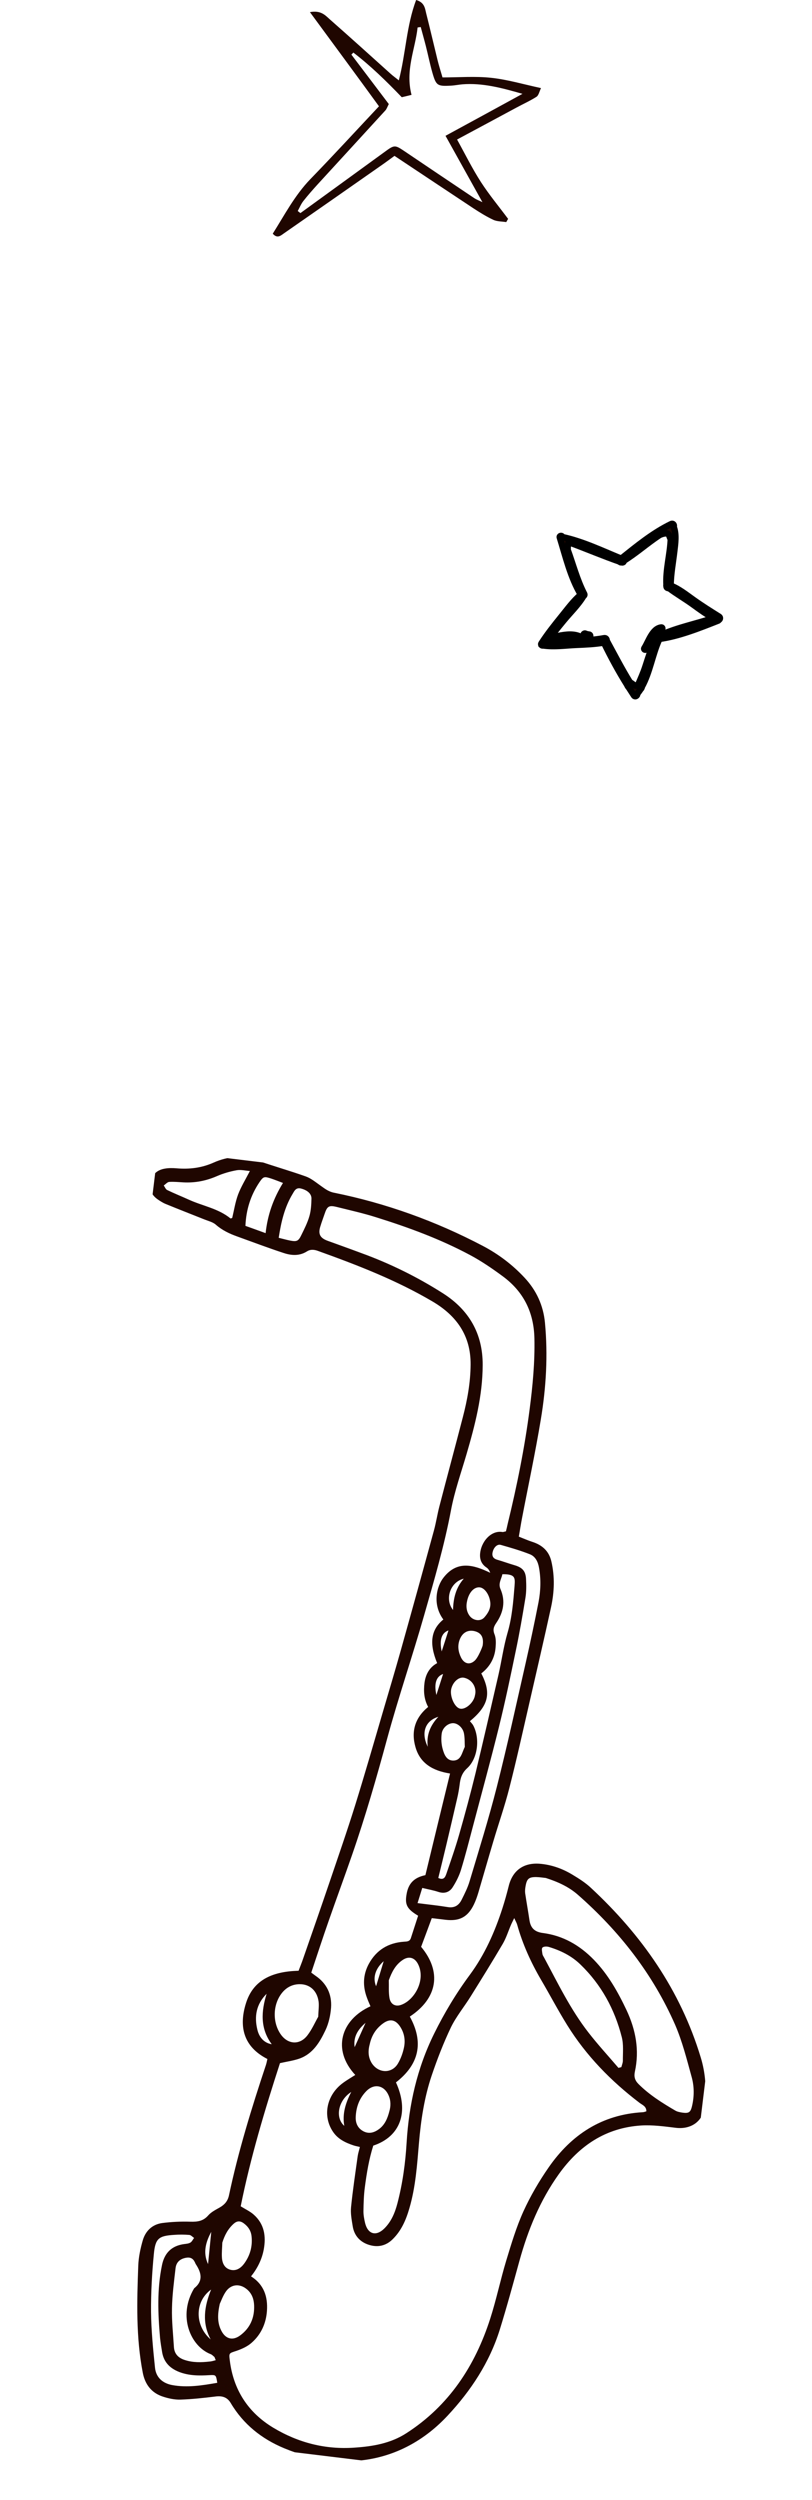 <svg width="127.146" height="391.353" viewBox="0 0 127.146 391.353" fill="none" xmlns="http://www.w3.org/2000/svg" xmlns:xlink="http://www.w3.org/1999/xlink">
	<desc>
			Created with Pixso.
	</desc>
	<defs>
		<clipPath id="clip2183_4007">
			<rect id="Frame" rx="0" width="102.66" height="199.83" transform="translate(24.744 179.978) rotate(6.934)" fill="white" fill-opacity="0"/>
		</clipPath>
	</defs>
	<path id="Vector" d="M48.53 1.9C50.23 1.58 50.92 2.38 51.61 3C54.8 5.81 57.96 8.66 61.12 11.51C61.49 11.85 61.9 12.14 62.45 12.58C63.55 8.32 63.64 4.01 65.16 0C66.48 0.38 66.54 1.3 66.73 2.07C67.35 4.52 67.92 6.98 68.52 9.43C68.72 10.24 68.97 11.04 69.29 12.12C71.85 12.12 74.41 11.91 76.91 12.18C79.45 12.45 81.93 13.19 84.71 13.79C84.45 14.35 84.34 14.93 84.01 15.15C83 15.79 81.89 16.29 80.82 16.87C77.83 18.48 74.84 20.09 71.57 21.84C72.85 24.16 73.96 26.41 75.3 28.49C76.6 30.5 78.13 32.34 79.56 34.26C79.46 34.43 79.37 34.6 79.27 34.77C78.59 34.66 77.84 34.69 77.24 34.41C76.15 33.9 75.11 33.25 74.1 32.59C70.06 29.92 66.02 27.22 61.77 24.4C61.19 24.82 60.54 25.31 59.88 25.77C54.72 29.38 49.56 32.99 44.39 36.58C43.9 36.93 43.39 37.36 42.71 36.58C44.54 33.68 46.14 30.59 48.59 28.05C52.19 24.34 55.68 20.54 59.34 16.64C55.73 11.67 52.24 6.95 48.53 1.9ZM64.44 14.85C63.92 14.98 63.36 15.12 62.91 15.22C60.44 12.65 58.02 10.29 55.33 8.23C55.23 8.33 55.13 8.45 55.02 8.55C56.99 11.14 58.95 13.74 60.88 16.29C60.64 16.76 60.54 17.07 60.35 17.28C56.81 21.16 53.26 25.01 49.72 28.88C48.96 29.72 48.2 30.58 47.5 31.47C47.14 31.93 46.91 32.5 46.62 33.03C46.76 33.14 46.9 33.25 47.04 33.36C51.45 30.15 55.87 26.96 60.27 23.75C61.73 22.68 61.84 22.67 63.26 23.62C66.91 26.08 70.55 28.54 74.22 30.99C74.6 31.25 75.03 31.4 75.54 31.65C73.55 28.08 71.68 24.72 69.76 21.26C73.85 19.04 77.66 16.96 81.81 14.69C78.48 13.73 75.53 12.96 72.41 13.2C71.81 13.25 71.21 13.38 70.6 13.41C68.49 13.52 68.29 13.41 67.71 11.4C67.31 10 67.03 8.58 66.67 7.17C66.42 6.19 66.14 5.21 65.88 4.23C65.72 4.26 65.55 4.27 65.39 4.3C65.02 7.71 63.43 10.97 64.44 14.85Z" fill="#1F0600" fill-opacity="1" fill-rule="nonzero"/>
	<path id="Vector" d="M112.61 96.54C111.22 95.67 109.85 94.81 108.51 93.85C107.43 93.08 106.28 92.16 105.01 91.67C105.03 89.86 105.37 88.11 105.58 86.32C105.72 85.13 105.95 83.62 105.48 82.45C105.62 82.23 105.4 81.89 105.11 82.03C102.23 83.42 99.72 85.5 97.27 87.45C94.28 86.22 91.22 84.75 88.06 84.07C88.05 84.04 88.04 84.02 88.03 84C87.93 83.8 87.58 83.89 87.65 84.12C88.56 87.07 89.34 90.41 90.95 93.09C89.79 94.06 88.85 95.38 87.9 96.54C86.81 97.89 85.72 99.26 84.78 100.72C84.64 100.93 84.87 101.11 85.05 101.04C86.78 101.3 88.58 101.02 90.32 100.95C91.74 100.89 93.15 100.83 94.56 100.59C95.66 102.85 96.86 105.07 98.2 107.21C98.25 107.36 98.35 107.5 98.47 107.64C98.73 108.05 99 108.47 99.27 108.88C99.46 109.15 99.83 108.89 99.78 108.61C99.96 108.38 100.14 108.15 100.29 107.91C100.41 107.8 100.49 107.66 100.51 107.5C101.76 105.25 102.16 102.41 103.21 100.12C103.23 100.09 103.23 100.06 103.23 100.02C106.27 99.62 109.59 98.28 112.41 97.17C112.49 97.15 112.53 97.09 112.56 97.04C112.74 96.97 112.82 96.68 112.61 96.54ZM102.81 99.73C102.76 99.76 102.73 99.8 102.72 99.85C102.69 99.87 102.68 99.89 102.66 99.93C102 101.35 101.55 102.84 101.06 104.34C100.75 105.3 100.35 106.2 99.95 107.12C99.86 107.18 99.78 107.25 99.68 107.31C99.54 107.38 99.48 107.35 99.33 107.27C99.11 107.15 98.89 106.92 98.64 106.81C97.33 104.69 96.19 102.47 95 100.29C95.02 100.08 94.87 99.85 94.61 99.9C91.6 100.45 88.48 100.31 85.44 100.63C86.39 99.48 87.3 98.29 88.25 97.15C89.28 95.9 90.54 94.69 91.37 93.3C91.48 93.25 91.55 93.12 91.48 92.98C90.33 90.74 89.72 88.34 88.87 86.02C88.91 85.86 88.9 85.68 88.88 85.5C88.95 85.42 88.99 85.33 88.97 85.23C88.96 85.18 88.96 85.15 88.97 85.11C89.13 85.09 89.29 85.06 89.44 85.02C91.98 85.97 94.47 87.02 97.03 87.92C97.09 88.01 97.19 88.06 97.3 88.02C97.32 88.03 97.34 88.03 97.36 88.03C97.56 88.11 97.7 87.94 97.69 87.78C99.65 86.56 101.36 85.02 103.29 83.75C103.65 83.59 104.13 83.44 104.44 83.51C104.84 83.6 104.81 84.1 105.03 84.39C104.94 86.8 104.22 89.16 104.36 91.59C104.33 91.63 104.34 91.68 104.36 91.74C104.36 91.76 104.36 91.79 104.36 91.82C104.38 92.02 104.57 92.09 104.74 92.06C105.96 92.98 107.34 93.77 108.57 94.67C109.58 95.4 110.61 96.17 111.73 96.75C108.83 97.72 105.52 98.34 102.81 99.73ZM90.58 99.54C89.46 99.14 88.11 99.4 86.98 99.65C86.73 99.7 86.8 100.05 87.06 100.03C88.21 99.96 89.35 99.95 90.5 99.92C90.7 99.92 90.81 99.62 90.58 99.54ZM92.23 99.33C92.03 99.31 91.86 99.28 91.68 99.19C91.42 99.07 91.21 99.48 91.45 99.62C91.74 99.79 92 99.87 92.31 99.73C92.5 99.63 92.44 99.35 92.23 99.33ZM103.55 98.22C102.14 98.37 101.54 100.48 100.89 101.47C100.78 101.64 101.03 101.81 101.16 101.65C101.96 100.59 102.33 99.07 103.64 98.49C103.79 98.42 103.7 98.2 103.55 98.22Z" fill="#1F0600" fill-opacity="1" fill-rule="nonzero"/>
	<path id="Vector" d="M108.51 93.85C107.43 93.08 106.28 92.16 105.01 91.67C105.03 89.86 105.37 88.11 105.58 86.32C105.72 85.13 105.95 83.62 105.48 82.45C105.62 82.23 105.4 81.89 105.11 82.03C102.23 83.42 99.72 85.5 97.27 87.45C94.28 86.22 91.22 84.75 88.06 84.07C88.05 84.04 88.04 84.02 88.03 84C87.93 83.8 87.58 83.89 87.65 84.12C88.56 87.07 89.34 90.41 90.95 93.09C89.79 94.06 88.85 95.38 87.9 96.54C86.81 97.89 85.72 99.26 84.78 100.72C84.64 100.93 84.87 101.11 85.05 101.04C86.78 101.3 88.58 101.02 90.32 100.95C91.74 100.89 93.15 100.83 94.56 100.59C95.66 102.85 96.86 105.07 98.2 107.21C98.25 107.36 98.35 107.5 98.47 107.64C98.73 108.05 99 108.47 99.27 108.88C99.46 109.15 99.83 108.89 99.78 108.61C99.96 108.38 100.14 108.15 100.29 107.91C100.41 107.8 100.49 107.66 100.51 107.5C101.76 105.25 102.16 102.41 103.21 100.12C103.23 100.09 103.23 100.06 103.23 100.02C106.27 99.62 109.59 98.28 112.41 97.17C112.49 97.15 112.53 97.09 112.56 97.04C112.74 96.97 112.82 96.68 112.61 96.54C111.22 95.67 109.85 94.81 108.51 93.85ZM102.72 99.85C102.69 99.87 102.68 99.89 102.66 99.93C102 101.35 101.55 102.84 101.06 104.34C100.75 105.3 100.35 106.2 99.95 107.12C99.86 107.18 99.78 107.25 99.68 107.31C99.54 107.38 99.48 107.35 99.33 107.27C99.11 107.15 98.89 106.92 98.64 106.81C97.33 104.69 96.19 102.47 95 100.29C95.02 100.08 94.87 99.85 94.61 99.9C91.6 100.45 88.48 100.31 85.44 100.63C86.39 99.48 87.3 98.29 88.25 97.15C89.28 95.9 90.54 94.69 91.37 93.3C91.48 93.25 91.55 93.12 91.48 92.98C90.33 90.74 89.72 88.34 88.87 86.02C88.91 85.86 88.9 85.68 88.88 85.5C88.95 85.42 88.99 85.33 88.97 85.23C88.96 85.18 88.96 85.15 88.97 85.11C89.13 85.09 89.29 85.06 89.44 85.02C91.98 85.97 94.47 87.02 97.03 87.92C97.09 88.01 97.19 88.06 97.3 88.02C97.32 88.03 97.34 88.03 97.36 88.03C97.56 88.11 97.7 87.94 97.69 87.78C99.65 86.56 101.36 85.02 103.29 83.75C103.65 83.59 104.13 83.44 104.44 83.51C104.84 83.6 104.81 84.1 105.03 84.39C104.94 86.8 104.22 89.16 104.36 91.59C104.33 91.63 104.34 91.68 104.36 91.74C104.36 91.76 104.36 91.79 104.36 91.82C104.38 92.02 104.57 92.09 104.74 92.06C105.96 92.98 107.34 93.77 108.57 94.67C109.58 95.4 110.61 96.17 111.73 96.75C108.83 97.72 105.52 98.34 102.81 99.73C102.76 99.76 102.73 99.8 102.72 99.85ZM86.98 99.65C86.73 99.7 86.8 100.05 87.06 100.03C88.21 99.96 89.35 99.95 90.5 99.92C90.7 99.92 90.81 99.62 90.58 99.54C89.46 99.14 88.11 99.4 86.98 99.65ZM91.68 99.19C91.42 99.07 91.21 99.48 91.45 99.62C91.74 99.79 92 99.87 92.31 99.73C92.5 99.63 92.44 99.35 92.23 99.33C92.03 99.31 91.86 99.28 91.68 99.19ZM100.89 101.47C100.78 101.64 101.03 101.81 101.16 101.65C101.96 100.59 102.33 99.07 103.64 98.49C103.79 98.42 103.7 98.2 103.55 98.22C102.14 98.37 101.54 100.48 100.89 101.47Z" stroke="#000000" stroke-opacity="1" stroke-width="1"/>
	<g clip-path="url(#clip2183_4007)">
		<path id="Vector" d="M81.24 240.55C82 240.85 82.64 241.13 83.3 241.35C84.87 241.84 85.96 242.78 86.34 244.44C86.89 246.83 86.8 249.22 86.29 251.58C85.19 256.64 84.01 261.67 82.86 266.71C81.85 271.1 80.88 275.51 79.76 279.88C79.04 282.72 78.06 285.5 77.23 288.31C76.44 290.96 75.68 293.63 74.9 296.28C74.71 296.91 74.49 297.54 74.2 298.14C73.25 300.1 71.95 300.78 69.79 300.53C69.09 300.44 68.4 300.37 67.61 300.27C67.04 301.81 66.49 303.3 65.94 304.76C69.2 308.66 68.53 312.81 64.17 315.68C66.39 319.71 65.64 323.16 62 325.98C64.09 330.57 62.73 334.46 58.45 335.88C57.78 337.98 57.41 340.22 57.12 342.47C56.96 343.69 56.93 344.94 56.91 346.18C56.91 346.79 57.03 347.41 57.17 348.01C57.61 349.76 58.89 350.12 60.17 348.86C61.27 347.78 61.84 346.39 62.22 344.95C63.04 341.82 63.48 338.63 63.67 335.4C64.03 329.45 65.31 323.75 67.99 318.33C69.59 315.09 71.43 312.03 73.57 309.14C75.91 305.97 77.47 302.44 78.67 298.73C79.04 297.58 79.36 296.43 79.65 295.27C80.24 292.84 81.94 291.58 84.45 291.75C86.29 291.89 88.01 292.49 89.59 293.44C90.61 294.05 91.64 294.7 92.51 295.51C100.48 302.91 106.54 311.55 109.72 322.06C110.48 324.53 110.64 327.09 110.36 329.67C110.1 332.07 108.23 333.39 105.8 333.09C104 332.87 102.17 332.62 100.38 332.73C94.83 333.09 90.68 335.9 87.5 340.35C84.55 344.48 82.67 349.08 81.33 353.94C80.34 357.53 79.36 361.13 78.26 364.68C76.65 369.82 73.75 374.23 70.1 378.14C63.09 385.67 53.55 387.02 44.51 383.26C40.97 381.79 38.1 379.5 36.13 376.18C35.56 375.22 34.74 375.02 33.7 375.16C31.9 375.38 30.09 375.58 28.27 375.64C27.34 375.67 26.37 375.46 25.47 375.16C23.71 374.58 22.71 373.25 22.36 371.45C21.28 365.89 21.44 360.27 21.65 354.65C21.7 353.35 21.98 352.02 22.34 350.76C22.76 349.26 23.82 348.22 25.39 348C26.86 347.81 28.36 347.74 29.83 347.79C30.94 347.82 31.82 347.7 32.6 346.81C33.07 346.27 33.78 345.92 34.41 345.56C35.17 345.12 35.65 344.58 35.85 343.68C37.32 336.74 39.4 329.98 41.64 323.26C41.73 322.99 41.78 322.71 41.87 322.32C38.14 320.42 37.34 317.27 38.53 313.54C39.6 310.18 42.31 308.61 46.75 308.51C46.98 307.89 47.27 307.21 47.5 306.51C48.87 302.57 50.25 298.62 51.59 294.67C52.96 290.63 54.36 286.61 55.63 282.54C57.11 277.77 58.5 272.95 59.9 268.16C60.87 264.87 61.85 261.57 62.78 258.27C64.52 252.06 66.24 245.84 67.94 239.61C68.28 238.37 68.47 237.09 68.79 235.85C70 231.18 71.27 226.5 72.48 221.82C73.18 219.13 73.67 216.42 73.69 213.62C73.73 209.08 71.48 205.95 67.73 203.74C62.08 200.41 55.99 198.05 49.84 195.84C49.24 195.61 48.64 195.54 48.09 195.88C46.89 196.65 45.62 196.55 44.39 196.14C41.95 195.34 39.56 194.43 37.14 193.56C35.94 193.13 34.79 192.59 33.8 191.72C33.33 191.3 32.62 191.14 32.02 190.9C29.97 190.08 27.93 189.29 25.91 188.46C25.46 188.27 25.03 187.99 24.63 187.71C23.65 187 23.31 186.04 23.61 184.87C23.91 183.74 24.7 183.13 25.8 182.94C26.4 182.83 27.04 182.84 27.65 182.89C29.67 183.06 31.59 182.83 33.46 181.99C35.65 181.02 37.89 180.81 40.21 181.64C42.75 182.53 45.35 183.26 47.87 184.16C48.7 184.45 49.42 185.06 50.16 185.58C50.83 186.05 51.42 186.54 52.3 186.71C60.46 188.36 68.22 191.16 75.59 195.03C78.05 196.32 80.26 197.99 82.17 200.05C84 202.02 85.07 204.35 85.33 207.04C85.81 212.13 85.52 217.21 84.68 222.23C83.82 227.42 82.72 232.55 81.73 237.71C81.56 238.6 81.42 239.51 81.24 240.55ZM66.61 293.54C67.9 288.19 69.17 282.97 70.47 277.63C67.79 277.21 65.79 276.06 65.06 273.51C64.34 271.02 65 268.88 67.04 267.21C66.38 265.98 66.31 264.72 66.47 263.43C66.65 262.1 67.25 261 68.45 260.35C67.18 257.27 67.46 255.12 69.42 253.52C67.69 251.19 68.33 248.35 69.48 246.92C71.59 244.26 74.12 244.93 76.76 246.21C76.62 245.83 76.44 245.56 76.2 245.4C75.42 244.89 75.11 244.16 75.17 243.28C75.31 241.33 76.9 239.54 78.65 239.82C78.8 239.85 78.96 239.77 79.22 239.72C79.32 239.32 79.42 238.92 79.5 238.53C80.94 232.62 82.15 226.65 82.93 220.62C83.41 216.94 83.76 213.25 83.68 209.51C83.59 205.43 81.99 202.22 78.76 199.82C77.11 198.6 75.39 197.42 73.57 196.45C68.93 193.97 63.99 192.15 58.97 190.58C56.93 189.93 54.82 189.46 52.73 188.94C51.5 188.64 51.23 188.82 50.82 190.05C50.61 190.68 50.37 191.29 50.18 191.93C49.77 193.16 50.1 193.8 51.31 194.24C53.05 194.87 54.81 195.5 56.55 196.15C61.07 197.79 65.37 199.91 69.41 202.49C73.45 205.08 75.61 208.8 75.58 213.69C75.57 218.52 74.38 223.1 73.04 227.68C72.19 230.58 71.18 233.44 70.62 236.4C69.57 241.98 67.97 247.42 66.41 252.87C64.57 259.31 62.4 265.66 60.64 272.11C58.97 278.27 57.21 284.38 55.12 290.4C53.93 293.83 52.67 297.25 51.47 300.69C50.53 303.37 49.65 306.08 48.74 308.8C49 308.99 49.19 309.13 49.39 309.28C51.16 310.47 51.98 312.2 51.84 314.27C51.75 315.48 51.47 316.75 50.95 317.84C50.06 319.71 48.98 321.53 46.85 322.27C45.92 322.59 44.94 322.72 43.84 322.97C41.46 330.3 39.21 337.81 37.69 345.38C38.45 345.85 39.17 346.18 39.74 346.69C41.39 348.16 41.68 350.06 41.3 352.14C41.01 353.7 40.31 355.09 39.31 356.35C41.35 357.64 41.95 359.55 41.8 361.74C41.67 363.7 40.88 365.45 39.39 366.75C38.74 367.33 37.86 367.72 37.02 368.01C35.88 368.39 35.83 368.31 35.98 369.49C36.54 374.1 38.84 377.66 42.79 380.04C46.68 382.38 50.93 383.48 55.48 383.16C58.34 382.97 61.14 382.51 63.63 380.9C70.3 376.6 74.38 370.38 76.76 362.97C77.72 359.98 78.36 356.88 79.27 353.87C80.06 351.27 80.85 348.62 81.97 346.15C83.06 343.76 84.41 341.45 85.91 339.29C89.46 334.17 94.26 331.01 100.65 330.65C100.84 330.65 101.02 330.56 101.21 330.51C101.22 329.73 100.59 329.52 100.15 329.19C95.67 325.78 91.79 321.81 88.81 317.01C87.37 314.69 86.1 312.27 84.72 309.92C83.13 307.2 81.83 304.34 80.98 301.29C80.9 301.01 80.74 300.75 80.52 300.26C80.28 300.77 80.12 301.06 80 301.35C79.58 302.33 79.26 303.38 78.72 304.3C77.09 307.08 75.39 309.81 73.69 312.54C72.68 314.16 71.45 315.65 70.62 317.34C69.45 319.79 68.46 322.35 67.59 324.92C66.44 328.34 65.9 331.92 65.6 335.5C65.31 338.92 65.08 342.34 64.11 345.66C63.59 347.47 62.87 349.17 61.5 350.52C60.42 351.6 59.11 351.85 57.73 351.4C56.34 350.95 55.44 349.93 55.22 348.45C55.06 347.47 54.87 346.46 54.97 345.5C55.24 342.83 55.64 340.18 56.01 337.51C56.08 337.04 56.24 336.58 56.35 336.09C55.9 335.99 55.61 335.93 55.34 335.84C54.06 335.41 52.89 334.85 52.12 333.68C50.48 331.22 51.14 327.98 53.66 326.1C54.29 325.63 54.97 325.24 55.63 324.82C51.96 320.87 53.37 316.18 58.01 314.07C57.82 313.62 57.61 313.17 57.45 312.71C56.78 310.9 56.83 309.14 57.75 307.43C58.93 305.26 60.8 304.13 63.25 303.96C63.71 303.93 64.16 303.95 64.34 303.38C64.72 302.21 65.1 301.04 65.47 299.89C63.76 298.87 63.38 298.19 63.65 296.6C63.92 294.84 64.84 293.91 66.61 293.54ZM85.46 293.98C85.11 293.95 84.53 293.85 83.96 293.84C82.81 293.83 82.5 294.11 82.3 295.24C82.23 295.6 82.19 295.99 82.23 296.35C82.44 297.77 82.7 299.2 82.91 300.62C83.1 301.85 83.75 302.44 85.03 302.6C88.17 303.01 90.78 304.52 92.99 306.79C95.22 309.09 96.75 311.81 98.1 314.66C99.55 317.75 100.15 320.94 99.41 324.31C99.25 325.07 99.4 325.65 99.95 326.21C101.65 327.92 103.68 329.19 105.75 330.4C106.06 330.58 106.45 330.65 106.81 330.71C107.86 330.86 108.13 330.69 108.37 329.65C108.72 328.13 108.71 326.57 108.29 325.1C107.54 322.37 106.84 319.58 105.72 316.98C102.23 309.02 96.98 302.31 90.46 296.59C89.08 295.39 87.43 294.61 85.46 293.98ZM65.38 297.92C67.19 298.15 68.66 298.3 70.12 298.54C71.21 298.72 71.88 298.23 72.31 297.34C72.77 296.42 73.24 295.48 73.53 294.5C75 289.59 76.53 284.69 77.79 279.74C79.43 273.29 80.84 266.78 82.32 260.29C83.03 257.15 83.7 254 84.32 250.83C84.66 249.04 84.73 247.22 84.4 245.41C84.24 244.5 83.85 243.67 83 243.32C81.51 242.73 79.96 242.28 78.41 241.84C77.86 241.68 77.32 242.23 77.15 242.93C76.99 243.56 77.2 243.97 77.84 244.16C78.76 244.43 79.64 244.75 80.56 245.02C81.79 245.38 82.31 245.92 82.37 247.2C82.42 248.18 82.43 249.19 82.27 250.16C81.82 252.92 81.34 255.69 80.76 258.44C79.94 262.4 79.11 266.37 78.14 270.29C76.83 275.6 75.38 280.86 73.99 286.14C73.41 288.33 72.85 290.54 72.18 292.72C71.88 293.69 71.4 294.63 70.85 295.48C70.37 296.2 69.6 296.48 68.66 296.17C67.88 295.91 67.07 295.77 66.12 295.54C65.87 296.34 65.66 297.02 65.38 297.92ZM96.84 323.71C96.99 323.67 97.14 323.63 97.29 323.6C97.38 323.26 97.53 322.92 97.53 322.59C97.52 321.36 97.66 320.06 97.36 318.9C96.25 314.53 94.15 310.68 90.89 307.53C89.49 306.17 87.8 305.34 85.95 304.78C85.64 304.68 85.12 304.69 84.94 304.88C84.77 305.07 84.89 305.55 84.94 305.9C84.97 306.09 85.11 306.28 85.2 306.45C87.35 310.45 89.33 314.56 92.13 318.16C93.62 320.08 95.27 321.87 96.84 323.71ZM78.67 246.43C78.51 247.19 77.98 247.88 78.37 248.76C79.19 250.65 78.82 252.42 77.72 254.04C77.31 254.64 77.14 255.09 77.43 255.83C77.68 256.45 77.66 257.21 77.6 257.9C77.47 259.58 76.68 260.95 75.36 261.96C76.97 265.06 76.51 267.01 73.58 269.44C73.75 269.65 73.97 269.86 74.1 270.1C75.18 272.13 74.83 275.27 73.15 276.8C72.32 277.56 72.08 278.39 71.97 279.39C71.88 280.08 71.76 280.78 71.6 281.46C71.04 283.92 70.46 286.37 69.88 288.83C69.47 290.56 69.05 292.27 68.63 293.98C69.48 294.38 69.71 293.85 69.89 293.34C70.58 291.31 71.3 289.28 71.89 287.21C72.8 284.03 73.66 280.84 74.45 277.62C75.68 272.51 76.85 267.4 78.03 262.27C78.54 260.06 78.84 257.78 79.47 255.61C80.18 253.19 80.37 250.74 80.57 248.28C80.66 246.99 80.72 246.41 78.67 246.43ZM34.02 373.01C33.82 371.77 33.82 371.76 32.81 371.81C31.19 371.91 29.6 371.91 28.05 371.31C26.63 370.75 25.68 369.82 25.4 368.29C25.27 367.52 25.14 366.75 25.06 365.97C24.73 362.17 24.58 358.38 25.36 354.61C25.75 352.67 26.89 351.55 28.85 351.29C29.18 351.25 29.54 351.22 29.81 351.06C30.06 350.91 30.2 350.58 30.39 350.33C30.14 350.17 29.9 349.88 29.64 349.86C28.86 349.8 28.07 349.79 27.29 349.85C24.86 350 24.32 350.39 24.09 352.86C23.8 355.86 23.63 358.88 23.65 361.89C23.68 364.81 23.97 367.73 24.27 370.64C24.43 372.16 25.44 373.07 26.94 373.36C29.3 373.8 31.61 373.43 34.02 373.01ZM33.78 369.47C33.71 369.3 33.65 369.14 33.58 368.97C33.39 368.82 33.22 368.62 33 368.53C29.81 367.3 27.8 362.54 30.4 358.22C31.85 357.07 31.54 355.78 30.67 354.46C30.6 354.36 30.57 354.24 30.51 354.13C30.22 353.53 29.79 353.31 29.1 353.44C28.15 353.62 27.6 354.16 27.49 355.06C27.25 357.15 26.97 359.24 26.93 361.33C26.88 363.34 27.11 365.36 27.23 367.38C27.29 368.45 27.89 369.1 28.9 369.43C30.19 369.86 31.5 369.83 32.82 369.68C33.16 369.66 33.46 369.55 33.78 369.47ZM49.83 315.7C49.86 314.73 49.97 314.03 49.89 313.35C49.66 311.64 48.52 310.59 46.9 310.61C45.73 310.62 44.75 311.16 44.05 312.11C42.72 313.9 42.67 316.57 43.93 318.42C45.05 320.06 46.94 320.2 48.15 318.6C48.86 317.67 49.34 316.56 49.83 315.7ZM39.13 183.31C38.42 183.26 37.71 183.08 37.07 183.19C36.02 183.38 34.97 183.68 34 184.1C32.3 184.85 30.55 185.19 28.7 185.09C27.96 185.05 27.22 184.97 26.49 185.02C26.19 185.05 25.92 185.39 25.64 185.58C25.82 185.82 25.94 186.18 26.18 186.29C27.29 186.83 28.45 187.29 29.57 187.8C31.74 188.79 34.17 189.17 36.08 190.73C36.11 190.76 36.22 190.7 36.36 190.66C36.65 189.45 36.84 188.18 37.28 186.99C37.74 185.78 38.44 184.64 39.13 183.31ZM34.41 360.66C34.05 362.31 34.02 363.62 34.66 364.86C35.32 366.16 36.44 366.46 37.61 365.59C39.18 364.43 39.87 362.81 39.79 360.87C39.75 359.93 39.46 359.08 38.74 358.44C37.57 357.39 36.1 357.54 35.28 358.86C34.86 359.51 34.6 360.26 34.41 360.66ZM57.9 319.98C57.63 320.97 57.6 322.01 58.23 323C59.27 324.58 61.36 324.64 62.31 323.03C62.76 322.27 63.08 321.38 63.26 320.51C63.49 319.39 63.32 318.29 62.68 317.29C61.95 316.15 61.05 315.97 59.98 316.75C58.9 317.54 58.21 318.58 57.9 319.98ZM60.97 330.49C61.19 329.74 61.23 328.85 60.83 327.98C60.12 326.4 58.56 326.12 57.35 327.36C56.25 328.49 55.76 329.87 55.7 331.4C55.66 332.36 56.02 333.19 56.95 333.66C57.84 334.1 58.66 333.81 59.38 333.27C60.25 332.61 60.67 331.66 60.97 330.49ZM43.64 193.77C44.31 193.93 44.86 194.09 45.42 194.2C46.45 194.4 46.72 194.31 47.18 193.35C47.65 192.39 48.14 191.43 48.44 190.4C48.7 189.51 48.75 188.55 48.77 187.61C48.77 186.83 48.07 186.29 47.11 186.05C46.33 185.86 46.09 186.44 45.81 186.91C44.58 188.95 44.03 191.22 43.64 193.77ZM38.43 191.9C39.45 192.26 40.46 192.63 41.59 193.04C41.91 190.1 42.83 187.59 44.31 185.18C43.61 184.92 43.05 184.69 42.48 184.5C41.37 184.14 41.25 184.16 40.63 185.06C39.27 187.08 38.54 189.32 38.43 191.9ZM60.88 310C60.91 310.93 60.83 311.89 60.99 312.79C61.17 313.76 61.89 314.13 62.71 313.88C64.85 313.21 66.72 310 65.47 307.49C64.93 306.41 64 306.16 63.02 306.84C61.91 307.6 61.34 308.72 60.88 310ZM34.81 351.07C34.79 351.85 34.7 352.63 34.75 353.4C34.8 354.28 35.16 355.07 36.07 355.31C36.96 355.55 37.68 355.08 38.21 354.38C39.16 353.1 39.56 351.65 39.39 350.07C39.3 349.22 38.87 348.55 38.14 348.02C37.56 347.61 37.09 347.67 36.59 348.11C35.7 348.91 35.17 349.91 34.81 351.07ZM72.78 273.46C72.75 272.88 72.79 272.13 72.66 271.41C72.51 270.47 71.66 269.73 70.92 269.75C70.15 269.76 69.28 270.46 69.16 271.4C69.06 272.19 69.1 273.04 69.32 273.81C69.56 274.67 69.94 275.67 71.08 275.6C72.2 275.52 72.31 274.43 72.78 273.46ZM75.58 257.58C75.77 256.29 75.35 255.58 74.25 255.33C73.2 255.11 72.37 255.61 71.96 256.72C71.62 257.67 71.76 258.59 72.19 259.47C72.66 260.42 73.5 260.69 74.29 260C74.87 259.53 75.56 257.75 75.58 257.58ZM73.16 250.53C72.93 251.47 73.05 252.26 73.5 252.9C74.05 253.7 75.22 253.89 75.84 253.19C76.43 252.52 76.9 251.74 76.76 250.74C76.6 249.6 75.89 248.58 75.13 248.49C74.26 248.4 73.47 249.22 73.16 250.53ZM74.39 265.32C74.66 264.16 73.94 262.92 72.68 262.64C71.87 262.46 70.93 263.26 70.66 264.38C70.4 265.47 71.14 267.22 71.98 267.46C72.76 267.7 73.99 266.74 74.32 265.63C74.33 265.59 74.33 265.55 74.39 265.32ZM41.75 312.11C40.13 313.72 39.78 315.66 40.31 317.77C40.62 319.05 41.47 319.84 42.55 320.01C40.71 317.52 40.9 314.85 41.75 312.11ZM32.99 366.22C31.61 363.65 31.97 361.07 33.06 358.41C30.47 360.26 30.46 364.05 32.99 366.22ZM72.62 247.13C70.49 247.64 69.59 250.36 70.94 252.03C70.98 250.21 71.38 248.54 72.62 247.13ZM55 327.48C52.97 328.77 52.42 331.48 53.91 332.79C53.58 330.91 54.09 329.25 55 327.48ZM66.98 273.44C66.76 271.67 67.32 270.15 68.64 268.75C66.54 269.38 65.91 271.29 66.98 273.44ZM60.08 307.01C58.75 308.18 58.34 309.64 58.89 310.93C59.27 309.69 59.67 308.37 60.08 307.01ZM32.58 354.43C32.75 352.68 32.93 350.92 33.08 349.38C32.29 350.84 31.7 352.56 32.58 354.43ZM68.33 265.34C68.68 264.25 69.04 263.11 69.38 262.05C68.32 262.43 67.93 263.52 68.33 265.34ZM69.16 258.52C69.52 257.43 69.88 256.29 70.22 255.23C69.16 255.61 68.77 256.7 69.16 258.52ZM55.53 320.47C56.11 319.18 56.64 317.99 57.24 316.66C56 317.73 55.31 318.87 55.53 320.47Z" fill="#1F0600" fill-opacity="1" fill-rule="nonzero"/>
	</g>
</svg>

